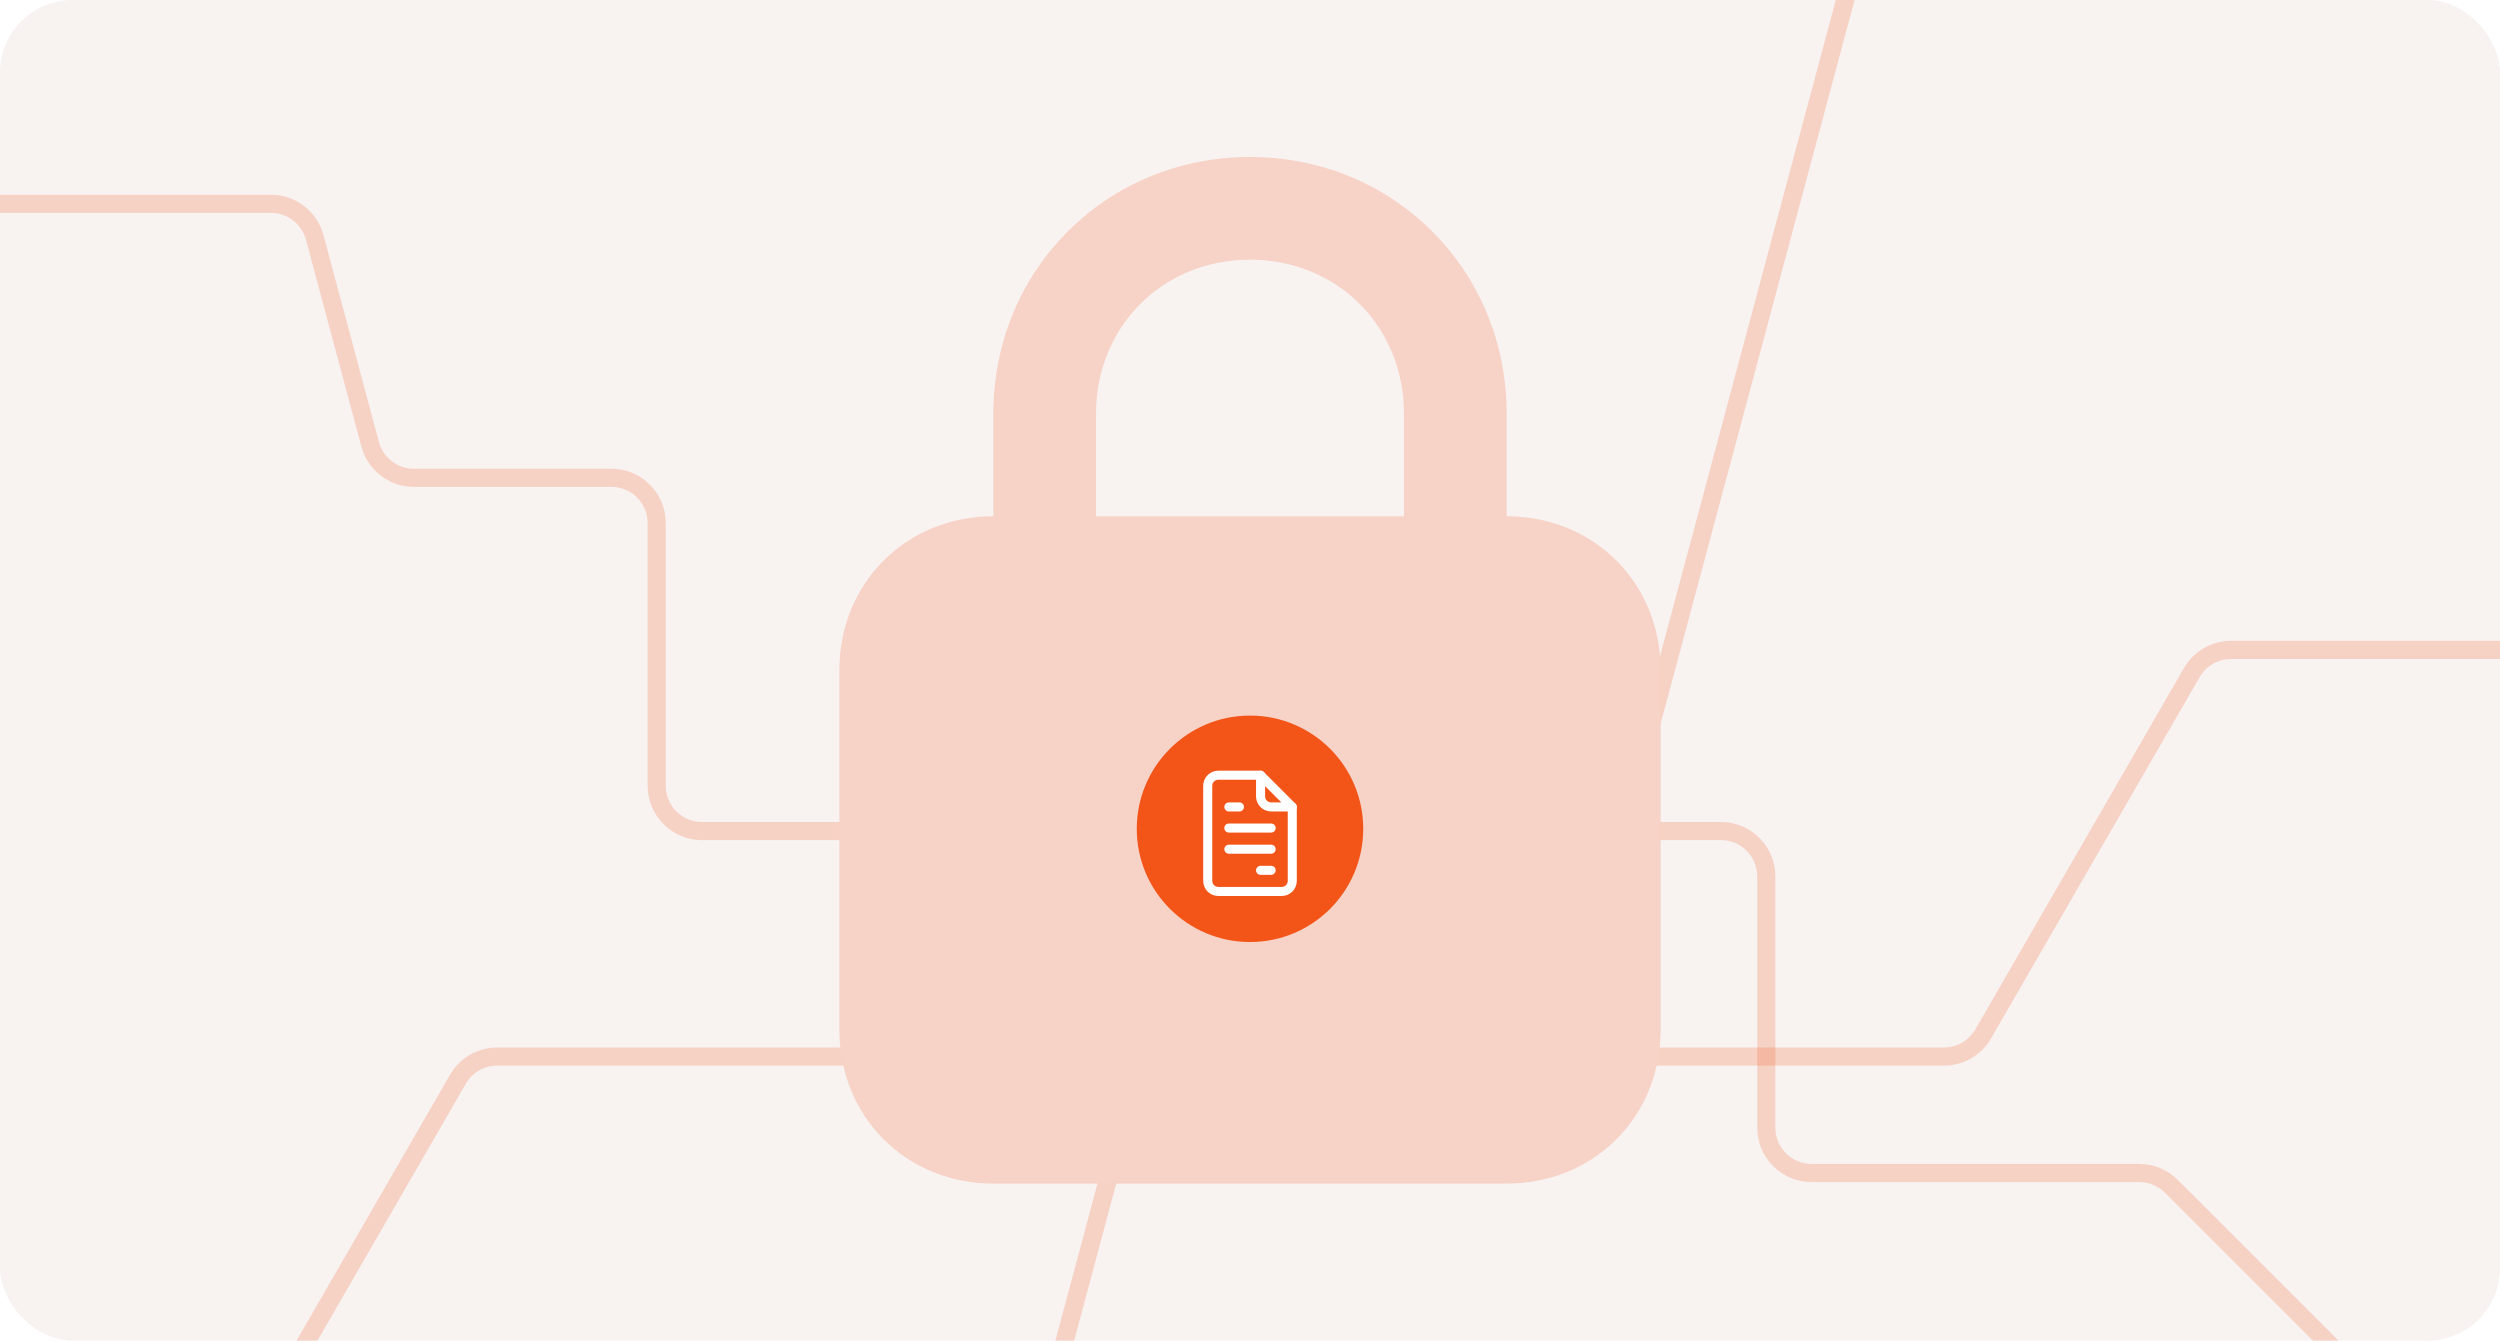 <svg width="552" height="296" viewBox="0 0 552 296" fill="none" xmlns="http://www.w3.org/2000/svg">
<g clip-path="url(#clip0_632_538)">
<rect width="552" height="296" rx="16" fill="#F8F2F1"/>
<path d="M-16 45H59.827C64.353 45 68.315 48.04 69.486 52.412L81.725 98.088C82.896 102.46 86.858 105.5 91.384 105.5H135C140.523 105.5 145 109.977 145 115.5V173.5C145 179.023 149.477 183.5 155 183.5H380C385.523 183.5 390 187.977 390 193.5V249C390 254.523 394.477 259 400 259H472.358C475.01 259 477.554 260.054 479.429 261.929L542 324.5" stroke="#F35418" stroke-opacity="0.2" stroke-width="4"/>
<path d="M60 309.5L101.113 238.29C102.9 235.196 106.201 233.29 109.774 233.29H429.227C432.799 233.29 436.1 231.384 437.887 228.29L483.953 148.5C485.74 145.406 489.041 143.5 492.614 143.5H565" stroke="#F35418" stroke-opacity="0.2" stroke-width="4"/>
<path d="M465.5 -11.5H418.173C413.647 -11.5 409.685 -8.46 408.514 -4.088L384.777 84.5L352.986 203.145C351.815 207.517 347.853 210.557 343.327 210.557H265.673C261.147 210.557 257.185 213.597 256.014 217.969L226.129 329.5" stroke="#F35418" stroke-opacity="0.2" stroke-width="4"/>
<path d="M332.667 114V91.333C332.667 59.6 307.733 34.666 276 34.666C244.267 34.666 219.333 59.6 219.333 91.333V114C200.067 114 185.333 128.733 185.333 148V227.333C185.333 246.6 200.067 261.333 219.333 261.333H332.667C351.933 261.333 366.667 246.6 366.667 227.333V148C366.667 128.733 351.933 114 332.667 114ZM242 91.333C242 72.067 256.733 57.333 276 57.333C295.267 57.333 310 72.067 310 91.333V114H242V91.333Z" fill="#F7D2C6"/>
<g filter="url(#filter0_d_632_538)">
<path d="M251 182C251 168.193 262.193 157 276 157C289.807 157 301 168.193 301 182C301 195.807 289.807 207 276 207C262.193 207 251 195.807 251 182Z" fill="#F35418"/>
<g clip-path="url(#clip1_632_538)">
<path d="M278.333 170.167H269C268.381 170.167 267.788 170.413 267.35 170.85C266.912 171.288 266.667 171.881 266.667 172.5V193.5C266.667 194.119 266.912 194.713 267.35 195.15C267.788 195.588 268.381 195.834 269 195.834H283C283.619 195.834 284.212 195.588 284.65 195.15C285.087 194.713 285.333 194.119 285.333 193.5V177.167" stroke="white" stroke-width="2" stroke-linecap="round" stroke-linejoin="round"/>
<path d="M278.333 170.167V174.834C278.333 175.452 278.579 176.046 279.017 176.484C279.454 176.921 280.048 177.167 280.667 177.167H285.333L278.333 170.167Z" stroke="white" stroke-width="2" stroke-linecap="round" stroke-linejoin="round"/>
<path d="M273.667 177.167H271.333" stroke="white" stroke-width="2" stroke-linecap="round" stroke-linejoin="round"/>
<path d="M280.667 181.833H271.333" stroke="white" stroke-width="2" stroke-linecap="round" stroke-linejoin="round"/>
<path d="M280.667 186.5H271.333" stroke="white" stroke-width="2" stroke-linecap="round" stroke-linejoin="round"/>
<path d="M280.667 191.167H278.333" stroke="white" stroke-width="2" stroke-linecap="round" stroke-linejoin="round"/>
</g>
</g>
</g>
<defs>
<filter id="filter0_d_632_538" x="231" y="138" width="90" height="90" filterUnits="userSpaceOnUse" color-interpolation-filters="sRGB">
<feFlood flood-opacity="0" result="BackgroundImageFix"/>
<feColorMatrix in="SourceAlpha" type="matrix" values="0 0 0 0 0 0 0 0 0 0 0 0 0 0 0 0 0 0 127 0" result="hardAlpha"/>
<feOffset dy="1"/>
<feGaussianBlur stdDeviation="10"/>
<feComposite in2="hardAlpha" operator="out"/>
<feColorMatrix type="matrix" values="0 0 0 0 0 0 0 0 0 0 0 0 0 0 0 0 0 0 0.05 0"/>
<feBlend mode="normal" in2="BackgroundImageFix" result="effect1_dropShadow_632_538"/>
<feBlend mode="normal" in="SourceGraphic" in2="effect1_dropShadow_632_538" result="shape"/>
</filter>
<clipPath id="clip0_632_538">
<rect width="552" height="296" rx="16" fill="white"/>
</clipPath>
<clipPath id="clip1_632_538">
<rect width="28" height="28" fill="white" transform="translate(262 169)"/>
</clipPath>
</defs>
</svg>
